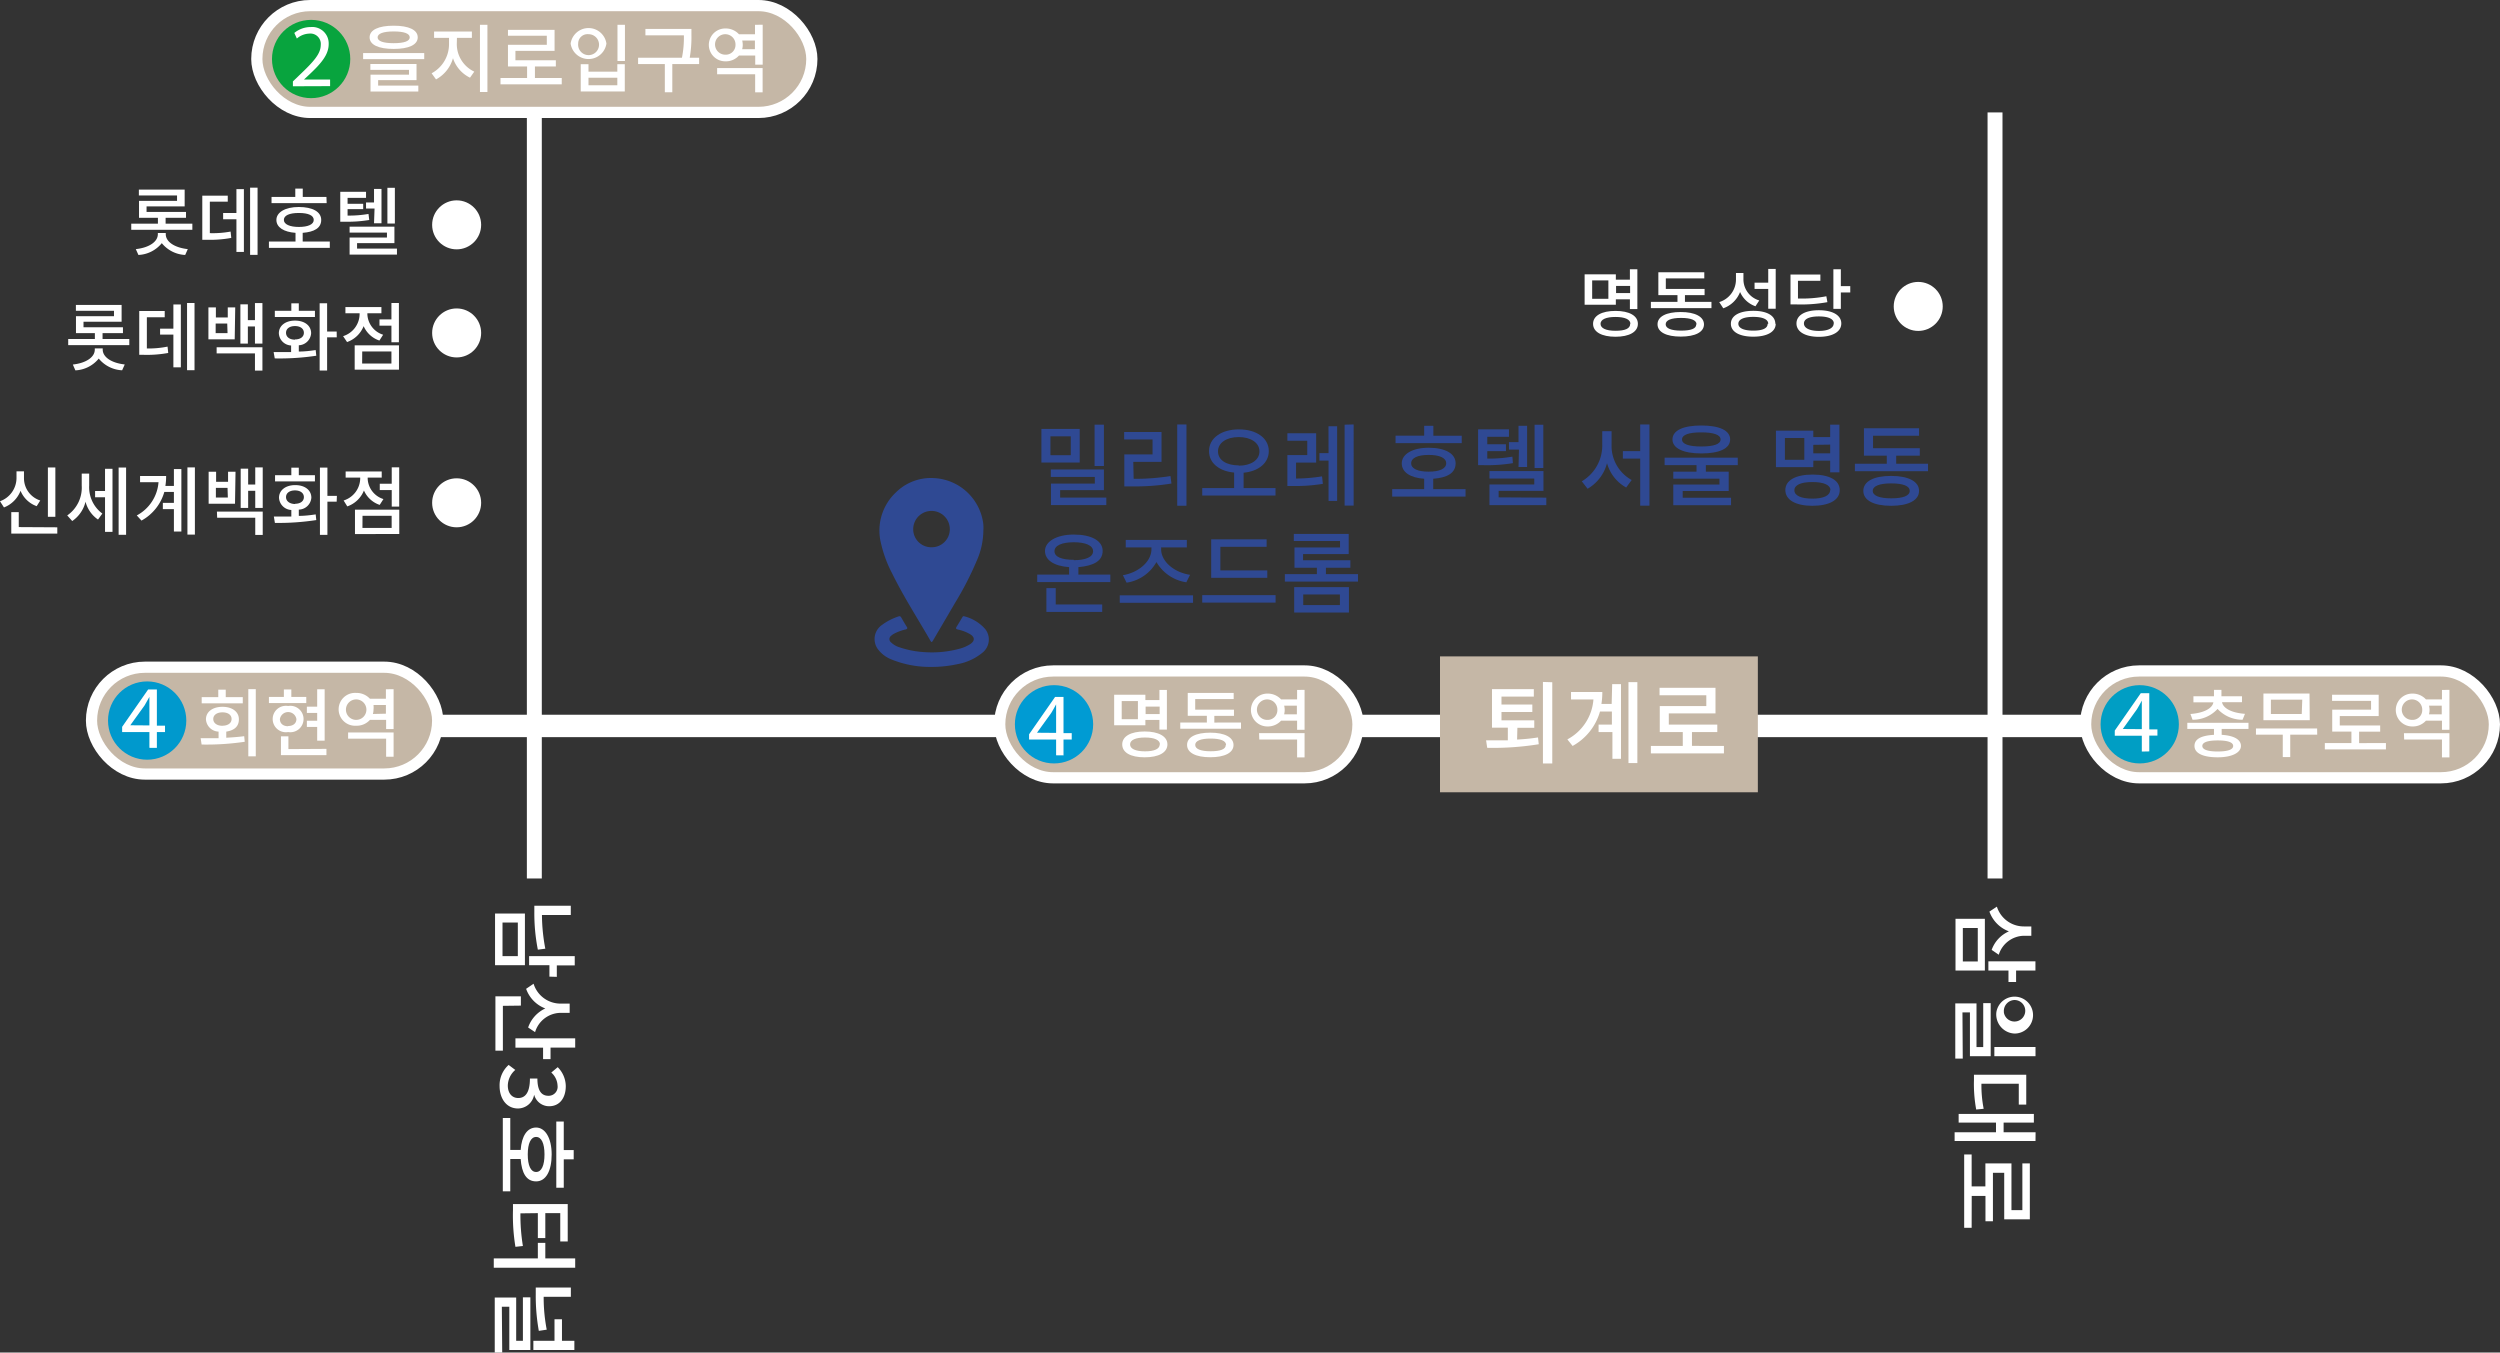 <svg xmlns="http://www.w3.org/2000/svg" viewBox="0 0 334.67 181.06">
    <rect x="0" y="0" width="334.67" height="181.06" fill="#333333" stroke="none"/>
    <defs>
        <style>
            .cls-1,
            .cls-2,
            .cls-4 {
                fill: none;
            }

            .cls-1,
            .cls-2,
            .cls-5 {
                stroke: #fff;
                stroke-miterlimit: 10;
            }

            .cls-1 {
                stroke-width: 3px;
            }

            .cls-2 {
                stroke-width: 2px;
            }

            .cls-3 {
                fill: #2f4993;
            }

            .cls-11,
            .cls-5 {
                fill: #c5b7a6;
            }

            .cls-5 {
                stroke-width: 1.5px;
            }

            .cls-6 {
                fill: #fff;
            }

            .cls-7 {
                fill: #0099cd;
            }

            .cls-8 {
                fill: #009bd3;
            }

            .cls-9 {
                fill: #009ec4;
            }

            .cls-10 {
                fill: #08a43e;
            }
        </style>
    </defs>
    <g id="Layer_2" data-name="Layer 2">
        <g id="Layer_3" data-name="Layer 3">
            <line class="cls-1" x1="25.15" y1="97.18" x2="295.86" y2="97.18" />
            <line class="cls-2" x1="71.53" y1="117.6" x2="71.53" y2="7.9" />
            <line class="cls-2" x1="267.07" y1="117.6" x2="267.07" y2="15.05" />
            <path class="cls-3"
                d="M131.64,71.05a10.15,10.15,0,0,1-.88,4,42.4,42.4,0,0,1-2.88,5.61c-1,1.71-2,3.41-3,5.12-.12.19-.19.24-.32,0-1.72-3-3.59-5.88-5.12-9a16.56,16.56,0,0,1-1.51-4.08,7,7,0,0,1,2-6.78A6.66,6.66,0,0,1,125,64a7,7,0,0,1,6.64,6.21A7.09,7.09,0,0,1,131.64,71.05Zm-6.95,2.21a2.41,2.41,0,0,0,2.46-2.39,2.45,2.45,0,1,0-4.9-.05A2.41,2.41,0,0,0,124.69,73.26Z" />
            <path class="cls-3"
                d="M124.63,89.28a13.76,13.76,0,0,1-5.29-1,4.13,4.13,0,0,1-1.82-1.38,2.29,2.29,0,0,1,.55-3.24,7.66,7.66,0,0,1,2.22-1.14.26.26,0,0,1,.36.15c.25.43.49.85.75,1.26.14.21,0,.28-.15.33a6.44,6.44,0,0,0-1.52.55,2.26,2.26,0,0,0-.45.31.55.55,0,0,0,0,.87,2.73,2.73,0,0,0,1.07.64,12.42,12.42,0,0,0,3.42.67,14.08,14.08,0,0,0,4.62-.44,5,5,0,0,0,1.53-.66c.59-.42.58-.88,0-1.27a5.67,5.67,0,0,0-1.7-.66c-.25-.06-.3-.15-.15-.39.26-.4.49-.81.74-1.22.06-.1.1-.21.26-.16a5.52,5.52,0,0,1,2.8,1.69,2.25,2.25,0,0,1-.36,3.19,7.21,7.21,0,0,1-3.29,1.52A16.34,16.34,0,0,1,124.63,89.28Z" />
            <polyline id="_Slice_" data-name="&lt;Slice&gt;" class="cls-4"
                points="205.58 96.97 205.58 95.97 263.58 95.97 263.58 96.97" />
            <rect class="cls-5" x="133.83" y="89.82" width="47.96" height="14.3" rx="7.15" />
            <path class="cls-6"
                d="M153.33,97.09h-4.18V93h4.18v.72h1.88V92.36h1v5.31h-1V96.38h-1.88Zm-1-3.24h-2.17v2.43h2.17Zm3.95,5.8c0,1.09-1.16,1.73-3.05,1.73s-3-.64-3-1.73,1.16-1.73,3-1.73S156.28,98.56,156.28,99.65Zm-1,0c0-.59-.74-.92-2-.92s-2,.33-2,.92.73.93,2,.93S155.25,100.25,155.25,99.65Zm-1.92-5.06v1h1.88v-1Z" />
            <path class="cls-6"
                d="M166.13,96.72v.83H158v-.83h3.56v-.9H159V92.76h6.15v.82H160V95h5.19v.83h-2.63v.9Zm-1,3c0,1.05-1.17,1.65-3.11,1.65s-3.11-.6-3.11-1.65,1.18-1.64,3.11-1.64S165.13,98.7,165.13,99.74Zm-1,0c0-.55-.75-.85-2.07-.85s-2.06.3-2.06.85.74.85,2.06.85S164.09,100.3,164.09,99.74Z" />
            <path class="cls-6"
                d="M174.64,92.35V97.7h-1V96.47h-2.14a2.39,2.39,0,0,1-1.84.78,2.2,2.2,0,1,1,0-4.4,2.42,2.42,0,0,1,1.84.78h2.14V92.36ZM171,95.05a1.37,1.37,0,1,0-1.37,1.32A1.3,1.3,0,0,0,171,95.05Zm-2.45,3.09h6.09v3.25h-1V99h-5.06Zm5.06-2.51V94.47h-1.7a2.63,2.63,0,0,1,.07.58,2.2,2.2,0,0,1-.08.58Z" />
            <path class="cls-3"
                d="M144.54,61.92h-5.13v-4.5h5.13Zm-1.2-3.51h-2.72v2.53h2.72Zm4.76,8.2v1h-7.41V64.74h5.87v-.89h-5.89v-1h7.11v2.76h-5.86v1Zm-.32-4.23h-1.25V56.85h1.25Z" />
            <path class="cls-3"
                d="M151.76,64.1a30.39,30.39,0,0,0,4.93-.37l.13,1a30.22,30.22,0,0,1-5.39.38h-.92V60.83h3.78v-2h-3.8v-1h5v4h-3.78Zm7.07-7.28V67.7h-1.24V56.82Z" />
            <path class="cls-3"
                d="M170.75,65.34v1h-9.81v-1h4.27V63.26c-2-.18-3.36-1.27-3.36-2.87,0-1.77,1.68-2.91,4-2.91s4,1.14,4,2.91c0,1.6-1.39,2.71-3.37,2.89v2.06Zm-4.92-3c1.61,0,2.77-.74,2.77-1.91s-1.16-1.92-2.77-1.92-2.78.74-2.78,1.92S164.21,62.3,165.83,62.3Z" />
            <path class="cls-3"
                d="M173.5,64.06a22.78,22.78,0,0,0,3.48-.29l.11,1a22.63,22.63,0,0,1-4,.29h-.75V60.92H175V59h-2.66V58h3.85v3.93H173.5Zm4.34-7H179v10h-1.15V61.66h-1.22v-1h1.22Zm3.37-.24V67.68H180V56.85Z" />
            <path class="cls-3"
                d="M196.19,65.48v1h-9.82v-1h4.28V64.09c-1.86-.13-3-.87-3-2.07s1.39-2.08,3.6-2.08,3.61.77,3.61,2.08-1.12,1.93-3,2.07v1.39Zm-.51-6.16h-8.86v-1h3.83V57h1.23v1.33h3.8Zm-4.43,3.82c1.48,0,2.35-.4,2.35-1.12s-.87-1.12-2.35-1.12-2.34.41-2.34,1.12S189.77,63.14,191.25,63.14Z" />
            <path class="cls-3"
                d="M202.53,62a21.2,21.2,0,0,1-3.95.27h-.71V57.47H202v1h-2.9v1h2.5v.92h-2.5v1a17.9,17.9,0,0,0,3.36-.26ZM207,66.62v1h-7.61V64.85h6v-.79h-6v-1h7.23v2.65h-6v.87Zm-3.66-6.43H202v-1h1.28V57h1.15v5.52h-1.15Zm3.26,2.46h-1.17V56.86h1.17Z" />
            <path class="cls-3"
                d="M215.74,59.51a5.21,5.21,0,0,0,2.69,4.75l-.74,1A5.32,5.32,0,0,1,215.13,62a5.59,5.59,0,0,1-2.6,3.43l-.78-1a5.55,5.55,0,0,0,2.74-4.94V57.72h1.25Zm5.07-2.69V67.69h-1.24v-6.3h-2.32v-1h2.32V56.82Z" />
            <path class="cls-3"
                d="M228.36,62.27v.87h3.06v2.59h-6.16v.9h6.47v1H224V64.86h6.18v-.78H224v-.94h3.11v-.87h-4.27v-1h9.79v1Zm-4.47-3.44c0-1.21,1.43-1.87,3.86-1.87s3.86.66,3.86,1.87-1.44,1.87-3.86,1.87S223.89,60,223.89,58.83Zm1.28,0c0,.62.9.94,2.58.94s2.58-.32,2.58-.94-.9-.95-2.58-.95S225.17,58.2,225.17,58.83Z" />
            <path class="cls-3"
                d="M242.74,62.53h-5V57.65h5v.86H245V56.85h1.24v6.38H245V61.67h-2.25Zm-1.2-3.9h-2.6v2.92h2.6Zm4.74,7c0,1.31-1.4,2.08-3.66,2.08S239,66.91,239,65.6s1.39-2.07,3.65-2.07S246.28,64.29,246.28,65.6Zm-1.24,0c0-.71-.89-1.1-2.42-1.1s-2.41.39-2.41,1.1.87,1.12,2.41,1.12S245,66.32,245,65.6Zm-2.3-6.08v1.14H245V59.52Z" />
            <path class="cls-3"
                d="M258.1,62.08v1h-9.79v-1h4.27V61h-3.06V57.33h7.38v1h-6.16V60H257v1h-3.16v1.08Zm-1.2,3.63c0,1.26-1.41,2-3.73,2s-3.73-.72-3.73-2,1.41-2,3.73-2S256.9,64.46,256.9,65.71Zm-1.25,0c0-.66-.9-1-2.48-1s-2.47.36-2.47,1,.88,1,2.47,1S255.65,66.38,255.65,65.71Z" />
            <path class="cls-3"
                d="M148.64,76.92v1h-9.79v-1h4.27v-1c-2-.14-3.23-.93-3.23-2.17s1.52-2.19,3.86-2.19,3.86.82,3.86,2.19-1.26,2-3.25,2.17v1Zm-7.31,4h6.22v1h-7.47V78.73h1.25Zm2.42-5.93c1.6,0,2.58-.43,2.58-1.2s-1-1.2-2.58-1.2-2.59.43-2.59,1.2S142.14,74.94,143.75,74.94Z" />
            <path class="cls-3"
                d="M159.71,79.7v1H149.9v-1ZM150.32,77c2.11-.35,3.82-1.84,3.82-3.47v-.25H150.7v-1h8.18v1h-3.44v.25c0,1.63,1.73,3.1,3.87,3.42l-.5,1a5.57,5.57,0,0,1-4-2.71,5.5,5.5,0,0,1-4,2.76Z" />
            <path class="cls-3" d="M170.76,79.67v1h-9.82v-1Zm-1.11-2.32h-7.51V72.2h7.42v1h-6.19v3.16h6.28Z" />
            <path class="cls-3"
                d="M181.79,76.86v1H172v-1h4.29V76h-3V73.29h6.1v-.87H173.2v-.94h7.35v2.69h-6.11V75h6.33v1H177.5v.86Zm-8.54,1.74h7.33V82h-7.33ZM174.46,81h4.91V79.58h-4.91Z" />
            <path class="cls-6"
                d="M70.27,122.29v6.92h-4v-6.92Zm-3,1.21V128h2.05v-4.5Zm6.28,7.24v-1.53H70.83V128h6.11v1.24h-2.4v1.53ZM72,127.13a25.17,25.17,0,0,1-.47-5v-.88h4.88v1.24H72.55A24.56,24.56,0,0,0,73,127Z" />
            <path class="cls-6"
                d="M67.32,134.65v6h-1v-7.27h3.41v1.24Zm6.38,7.13h-1v-1.53H69V139h8v1.24H73.7Zm-3-4.23A4.36,4.36,0,0,1,73,135a4.35,4.35,0,0,1-2.57-2.63l1-.68A3.77,3.77,0,0,0,75,134.35h1.26v1.24H75a3.61,3.61,0,0,0-3.37,2.58Z" />
            <path class="cls-6"
                d="M68.09,142.56l.89.67a2.83,2.83,0,0,0-1,2.09c0,1,.54,1.67,1.4,1.67s1.56-.62,1.56-2.61h1c0,1.74.63,2.31,1.46,2.31a1.2,1.2,0,0,0,1.24-1.35,2.48,2.48,0,0,0-.84-1.76l.86-.72a3.65,3.65,0,0,1,1.08,2.53c0,1.58-.81,2.7-2.23,2.7a2.07,2.07,0,0,1-2-1.53H71.5a2.21,2.21,0,0,1-2.16,1.83c-1.55,0-2.46-1.34-2.46-3A3.63,3.63,0,0,1,68.09,142.56Z" />
            <path class="cls-6"
                d="M68.31,159.48h-1v-9.82h1v4.28H69.7c.13-1.86.87-3,2.07-3s2.08,1.39,2.08,3.6-.77,3.61-2.08,3.61-1.93-1.11-2.07-3H68.31Zm2.34-4.94c0,1.49.4,2.35,1.12,2.35s1.12-.86,1.12-2.35-.41-2.34-1.12-2.34S70.65,153.07,70.65,154.54ZM74.47,159v-8.86h1v3.82H76.8v1.24H75.47V159Z" />
            <path class="cls-6"
                d="M77,169.71H66.1v-1.25H72v-2.08h1v2.08h4Zm-7.33-7.28A25.44,25.44,0,0,0,70,166.8l-1,.11a25.77,25.77,0,0,1-.33-4.87v-.85H76v5H75v-3.79H73v3.34H72v-3.34Z" />
            <path class="cls-6"
                d="M67.23,181.06h-1V173.7H69.1v5.79H70v-5.82h1v7.05H68.18v-5.79h-1Zm7-1.57v-2.88h1v2.88h1.66v1.23H71.4v-1.23Zm-2.1-1.33a26.68,26.68,0,0,1-.41-4.93v-.87h4.7v1.24H72.78a22.67,22.67,0,0,0,.41,4.4Z" />
            <path class="cls-6"
                d="M265.71,123v6.92h-3.93V123Zm-2.95,1.23v4.48h2v-4.48Zm6.11,7.23v-1.54h-2.69v-1.23h6.3v1.23h-2.59v1.54Zm-2.25-4.3a4.25,4.25,0,0,1,2.31-2.48,4.39,4.39,0,0,1-2.61-2.65l1-.66a3.78,3.78,0,0,0,3.61,2.65h1v1.25h-1a3.6,3.6,0,0,0-3.36,2.54Z" />
            <path class="cls-6"
                d="M262.75,141.71h-1v-7.39h2.84v5.85h.9v-5.88h1v7.1h-2.78v-5.86h-1Zm4.23-.32v-1.23h5.51v1.23Zm.27-5.89a2.47,2.47,0,1,1,2.43,2.86A2.56,2.56,0,0,1,267.25,135.5Zm1,0a1.44,1.44,0,1,0,1.42-1.63A1.47,1.47,0,0,0,268.26,135.5Z" />
            <path class="cls-6"
                d="M272.49,152.74H261.66v-1.17h5.54v-1.29h-5v-1.16h10.07v1.16h-4.05v1.29h4.28Zm-7.24-7.66a16.38,16.38,0,0,0,.3,3.35l-1,.1a18.89,18.89,0,0,1-.3-3.94v-.72h7v4h-1v-2.79Z" />
            <path class="cls-6"
                d="M263.94,164.36h-1v-9.81h1v4.27h1.84v-3.08h3.49V162h1.46v-6.26h1v7.49h-3.43V157h-1.51v6.49h-1v-3.39h-1.84Z" />
            <rect class="cls-5" x="279.2" y="89.82" width="54.72" height="14.3" rx="7.15" />
            <path class="cls-6"
                d="M297.41,97.58v.79c1.63.1,2.58.62,2.58,1.49s-1.15,1.52-3.11,1.52-3.11-.54-3.11-1.52,1-1.4,2.61-1.49v-.79h-3.57v-.82H301v.82Zm-4.18-2c1.81-.13,2.94-.76,3.07-1.56h-2.67v-.81h2.75v-.86h1v.86h2.75V94h-2.67c.13.8,1.26,1.43,3.07,1.56l-.32.79a4.51,4.51,0,0,1-3.35-1.45,4.47,4.47,0,0,1-3.35,1.45Zm3.65,3.54c-1.33,0-2.06.25-2.06.74s.73.74,2.06.74,2.07-.25,2.07-.74S298.22,99.12,296.88,99.12Z" />
            <path class="cls-6"
                d="M310.2,98.35h-3.61v3h-1v-3H302v-.83h8.19Zm-1-1.94H303V92.84h6.17Zm-1-2.75H304v1.92h4.13Z" />
            <path class="cls-6"
                d="M319.4,99.47v.85h-8.18v-.85h3.56V97.94h-2.57V95h5.2V93.82h-5.22V93h6.24v2.86h-5.21v1.26h5.41v.83h-2.82v1.53Z" />
            <path class="cls-6"
                d="M327.9,92.35V97.7h-1V96.47h-2.14a2.35,2.35,0,0,1-1.84.78,2.2,2.2,0,1,1,0-4.4,2.42,2.42,0,0,1,1.84.78h2.14V92.36Zm-3.64,2.7a1.37,1.37,0,1,0-1.37,1.32A1.3,1.3,0,0,0,324.26,95.05Zm-2.45,3.1h6.09v3.24h-1V99h-5.06Zm5.06-2.52V94.47h-1.7a2.63,2.63,0,0,1,.07.58,2.2,2.2,0,0,1-.08.58Z" />
            <rect class="cls-5" x="34.38" y="0.75" width="74.3" height="14.3" rx="7.15" />
            <path class="cls-6"
                d="M56.79,7.1v.82H48.61V7.1ZM49.48,5c0-1,1.19-1.56,3.22-1.56S55.92,4,55.92,5s-1.2,1.55-3.22,1.55S49.48,6,49.48,5Zm1.14,6.46H56v.79H49.6V10h5.15V9.35H49.58V8.57h6.18v2.16H50.62ZM50.55,5c0,.51.75.78,2.15.78s2.15-.27,2.15-.78-.75-.79-2.15-.79S50.55,4.5,50.55,5Z" />
            <path class="cls-6"
                d="M61.15,5.93a4.07,4.07,0,0,0,2.34,3.66l-.57.81a4.43,4.43,0,0,1-2.28-2.61,4.66,4.66,0,0,1-2.27,2.84l-.59-.82a4.42,4.42,0,0,0,2.33-3.88V5.07h-2V4.22h5.06v.85h-2Zm4.1-2.61v9h-1v-9Z" />
            <path class="cls-6"
                d="M75.2,10.44v.85H67v-.85h3.56V8.9H68V6h5.2V4.78H68V4h6.24V6.81H69V8.07h5.41V8.9H71.61v1.54Z" />
            <path class="cls-6"
                d="M81.18,5.83a2.42,2.42,0,0,1-4.79,0,2.42,2.42,0,0,1,4.79,0Zm-3.78,0a1.4,1.4,0,1,0,1.39-1.25A1.25,1.25,0,0,0,77.4,5.83Zm1.38,2.76v1h3.86v-1h1v3.65h-5.9V8.59Zm0,2.82h3.86v-1H78.78Zm4.88-8.09V8.17h-1V3.32Z" />
            <path class="cls-6"
                d="M93.59,8.58H90v3.77H89V8.58H85.42V7.73h5.87a13.74,13.74,0,0,0,.26-3H86.4V3.87h6.16v.79a15.87,15.87,0,0,1-.23,3.07h1.26Z" />
            <path class="cls-6"
                d="M102.1,3.31V8.66h-1V7.43H98.93a2.35,2.35,0,0,1-1.84.78,2.2,2.2,0,1,1,0-4.4,2.42,2.42,0,0,1,1.84.78h2.14V3.32ZM98.46,6a1.37,1.37,0,1,0-1.37,1.32A1.3,1.3,0,0,0,98.46,6ZM96,9.11h6.09v3.25h-1V9.94H96Zm5.06-2.52V5.43h-1.7a2.63,2.63,0,0,1,.07.58,2.2,2.2,0,0,1-.08.58Z" />
            <rect class="cls-5" x="12.25" y="89.32" width="46.34" height="14.3" rx="7.15" />
            <path class="cls-6"
                d="M30.29,98.76c.81-.05,1.63-.1,2.4-.21l.07.75a35.14,35.14,0,0,1-5.77.37l-.13-.85c.72,0,1.55,0,2.4,0v-.88a1.75,1.75,0,0,1-1.69-1.65c0-1,.9-1.67,2.21-1.67s2.2.66,2.2,1.67-.67,1.49-1.69,1.65Zm2.21-4.61H27v-.83h2.22v-1h1v1H32.5Zm-2.72,3c.72,0,1.22-.34,1.22-.9s-.5-.89-1.22-.89-1.23.34-1.23.89S29.05,97.16,29.78,97.16Zm4.46-4.9v9h-1v-9Z" />
            <path class="cls-6"
                d="M41,94.12H36V93.3h2v-1h1v1H41ZM38.57,98a1.77,1.77,0,1,1,0-3.49,1.77,1.77,0,1,1,0,3.49Zm0-.81c.66,0,1.11-.35,1.11-.93a1.12,1.12,0,0,0-2.21,0C37.47,96.87,37.92,97.22,38.57,97.22Zm5.13,3.06v.84H37.61V98.57h1v1.71Zm-1.24-2.94H41.08v-.83h1.38V95.44H41.08V94.6h1.38V92.27h1v6.88h-1Z" />
            <path class="cls-6"
                d="M52.69,92.26V97.6h-1V96.37H49.52a2.35,2.35,0,0,1-1.84.78,2.2,2.2,0,1,1,0-4.39,2.42,2.42,0,0,1,1.84.78h2.14V92.27ZM49.05,95a1.37,1.37,0,0,0-2.74,0,1.37,1.37,0,0,0,2.74,0ZM46.6,98.05h6.09v3.25h-1V98.88H46.6Zm5.06-2.51V94.38H50A2.63,2.63,0,0,1,50,95a2.2,2.2,0,0,1-.08.58Z" />
            <path class="cls-6"
                d="M25.75,29.94v.82H17.57v-.82h3.57v-.78H18.61V26.89H23.7v-.72H18.59v-.79h6.13v2.25h-5.1v.74H24.9v.79H22.17v.78Zm-3.56,1.41c0,1,1.14,1.8,2.95,2l-.35.78a4.28,4.28,0,0,1-3.13-1.58,4.28,4.28,0,0,1-3.13,1.58l-.35-.78c1.81-.2,2.95-1,2.95-2v-.16h1.06Z" />
            <path class="cls-6"
                d="M28.09,31.21A13,13,0,0,0,30.87,31l.09.85a15.85,15.85,0,0,1-3.28.25h-.6V26.19h3.41V27h-2.4Zm3.56-5.89h1v8.41h-1V29.35H29.87v-.84h1.78Zm2.83-.2v9h-1v-9Z" />
            <path class="cls-6"
                d="M44.15,32.33v.85H36v-.85h3.56V31.17C38,31.06,37,30.44,37,29.44s1.15-1.73,3-1.73,3,.64,3,1.73-.93,1.61-2.48,1.73v1.16Zm-.42-5.14H36.35v-.83h3.18V25.25h1v1.11h3.17ZM40,30.38c1.24,0,2-.34,2-.94s-.72-.93-2-.93-2,.34-2,.93S38.8,30.38,40,30.38Z" />
            <path class="cls-6"
                d="M49.43,29.45a17.76,17.76,0,0,1-3.29.23h-.59v-4H49v.81H46.53v.79h2.09V28H46.53v.86a15.44,15.44,0,0,0,2.8-.22Zm3.71,3.83v.8H46.8V31.8h5v-.66h-5v-.8h6v2.21h-5v.73Zm-3-5.36H49V27.1h1.07V25.29h1v4.6h-1Zm2.72,2h-1V25.14h1Z" />
            <path class="cls-6"
                d="M17.31,45.38v.82H9.13v-.82H12.7V44.6H10.17V42.33h5.09v-.72h-5.1v-.79h6.12v2.25h-5.1v.74h5.28v.79H13.73v.78Zm-3.56,1.41c0,1,1.14,1.8,2.95,2l-.35.78A4.28,4.28,0,0,1,13.22,48a4.28,4.28,0,0,1-3.13,1.58l-.34-.78c1.8-.2,2.94-1,2.94-2v-.16h1.06Z" />
            <path class="cls-6"
                d="M19.66,46.65a13,13,0,0,0,2.77-.25l.09.85a15.81,15.81,0,0,1-3.27.25h-.61V41.63h3.41v.84H19.66Zm3.55-5.89h1v8.41h-1V44.79H21.43V44h1.78Zm2.83-.2v9h-1v-9Z" />
            <path class="cls-6"
                d="M31.42,45.43H27.9V41.15h1V42.5h1.59V41.15h1Zm-1-2.12H28.87V44.6h1.59ZM29,46.49h6.13v3.12h-1v-2.3H29Zm6.13-5.92V46h-1V43.7h-.95V46h-1V40.74h1v2.12h.95V40.57Z" />
            <path class="cls-6"
                d="M40,47.06c.77,0,1.54-.09,2.26-.2l.08.76a32.9,32.9,0,0,1-5.56.36l-.15-.85c.7,0,1.5,0,2.34,0v-.88a1.72,1.72,0,0,1-1.64-1.64c0-1,.87-1.69,2.16-1.69s2.16.67,2.16,1.69A1.72,1.72,0,0,1,40,46.22Zm2.16-4.62H36.79v-.83H39v-1h1v1h2.16Zm-2.67,3c.71,0,1.19-.34,1.19-.89s-.48-.9-1.19-.9-1.2.34-1.2.9S38.77,45.47,39.48,45.47Zm5.59-.28H43.79V49.6h-1v-9h1v3.78h1.28Z" />
            <path class="cls-6"
                d="M50.79,45.59a3.52,3.52,0,0,1-2.11-1.93,3.71,3.71,0,0,1-2.22,2.13L45.93,45a3.14,3.14,0,0,0,2.21-2.91v-.15h-1.9v-.83h4.82v.83H49.18v.15a3,3,0,0,0,2.11,2.72Zm-3.31.64h5.93v3.26H47.48Zm1,2.44H52.4V47.05H48.49Zm4.92-8.11v5.26h-1V43.6h-1.6v-.84h1.6v-2.2Z" />
            <path class="cls-6"
                d="M4.91,67.76A3.66,3.66,0,0,1,2.75,65.7,3.87,3.87,0,0,1,.53,67.93L0,67.1A3.32,3.32,0,0,0,2.21,64v-.9h1V64a3.13,3.13,0,0,0,2.18,3Zm2.76,2.83v.84H1.51V68.56h1v2Zm-.26-1.41h-1v-6.6h1Z" />
            <path class="cls-6"
                d="M11.94,65a4.37,4.37,0,0,0,1.76,3.75l-.58.8a4.12,4.12,0,0,1-1.67-2.39,4.35,4.35,0,0,1-1.78,2.59L9,69A4.52,4.52,0,0,0,10.94,65V63.4h1Zm2.12-2.24h1v8.44h-1V66.57H12.73v-.84h1.33Zm2.82-.17v9h-1v-9Z" />
            <path class="cls-6"
                d="M23.28,62.79h1v8.37h-1v-3H21.8v-.84h1.48V65.85H22a6.36,6.36,0,0,1-3.06,3.84L18.31,69a5.5,5.5,0,0,0,2.91-4.45H18.75v-.83h3.49a8.16,8.16,0,0,1-.1,1.33h1.14Zm2.81-.22v9h-1v-9Z" />
            <path class="cls-6"
                d="M31.46,67.43H27.93V63.15h1V64.5h1.6V63.15h1Zm-1-2.12H28.9V66.6h1.6Zm-1.42,3.18h6.13v3.12h-1v-2.3h-5.1Zm6.13-5.92V68h-1V65.7h-.95V68h-1V62.74h1v2.12h.95V62.57Z" />
            <path class="cls-6"
                d="M40,69.06c.77,0,1.54-.09,2.26-.2l.08.76A33,33,0,0,1,36.8,70l-.14-.85c.69,0,1.5,0,2.34,0v-.88a1.73,1.73,0,0,1-1.65-1.64c0-1,.88-1.69,2.17-1.69s2.16.67,2.16,1.69A1.72,1.72,0,0,1,40,68.22Zm2.16-4.62H36.82v-.83H39v-1h1v1h2.16Zm-2.67,3c.71,0,1.19-.34,1.19-.89s-.48-.9-1.19-.9-1.2.34-1.2.9S38.81,67.47,39.52,67.47Zm5.58-.28H43.83V71.6h-1v-9h1v3.78H45.1Z" />
            <path class="cls-6"
                d="M50.83,67.59a3.52,3.52,0,0,1-2.11-1.93,3.7,3.7,0,0,1-2.23,2.13L46,67a3.15,3.15,0,0,0,2.22-2.91v-.15H46.27v-.83H51.1v.83H49.22v.15a3,3,0,0,0,2.11,2.72Zm-3.31.64h5.93v3.26H47.52Zm1,2.44h3.91V69.05H48.53Zm4.92-8.11v5.26h-1V65.6h-1.6v-.84h1.6v-2.2Z" />
            <path class="cls-6"
                d="M216.31,40.79h-4.18V36.72h4.18v.72h1.88V36.05h1v5.32h-1v-1.3h-1.88Zm-1-3.25h-2.17V40h2.17Zm3.95,5.81c0,1.09-1.16,1.73-3,1.73s-3-.64-3-1.73,1.16-1.73,3-1.73S219.26,42.26,219.26,43.35Zm-1,0c0-.59-.74-.92-2-.92s-2,.33-2,.92.73.93,2,.93S218.23,44,218.23,43.35Zm-1.92-5.07v.95h1.88v-.95Z" />
            <path class="cls-6"
                d="M229.11,40.41v.84H221v-.84h3.56v-.9H222V36.45h6.15v.82H223v1.41h5.19v.83h-2.63v.9Zm-1,3c0,1.05-1.17,1.65-3.11,1.65s-3.11-.6-3.11-1.65,1.18-1.64,3.11-1.64S228.11,42.4,228.11,43.44Zm-1,0c0-.55-.75-.85-2.07-.85s-2.06.3-2.06.85.74.85,2.06.85S227.07,44,227.07,43.44Z" />
            <path class="cls-6"
                d="M235,41a3.51,3.51,0,0,1-2.06-1.91,3.73,3.73,0,0,1-2.25,2.18l-.54-.83a3.16,3.16,0,0,0,2.24-3v-.89h1v.84a2.94,2.94,0,0,0,2.12,2.83Zm2.71,2.34c0,1.09-1.16,1.73-3,1.73s-3-.64-3-1.73,1.16-1.73,3-1.73S237.66,42.26,237.66,43.35Zm-1,0c0-.59-.74-.92-2-.92s-2,.33-2,.92.73.92,2,.92S236.63,43.94,236.63,43.35Zm0-4.66h-1.83v-.84h1.83V36h1v5.33h-1Z" />
            <path class="cls-6"
                d="M244.63,40.45a19.83,19.83,0,0,1-4.21.3h-.73v-4h4v.84h-3v2.37a17.17,17.17,0,0,0,3.8-.3Zm1.86,2.85c0,1.11-1.16,1.79-3,1.79s-3-.68-3-1.79,1.16-1.77,3-1.77S246.49,42.2,246.49,43.3Zm-1,0c0-.61-.74-.94-2-.94s-2,.33-2,.94.74,1,2,1S245.47,43.91,245.47,43.3Zm2.2-5v.85h-1.26v2.2h-1v-5.3h1V38.3Z" />
            <circle class="cls-7" cx="19.7" cy="96.46" r="5.24" />
            <path class="cls-6"
                d="M20,100.11V98H16.35V97.3l3.48-5H21v4.84h1.09V98H21v2.12Zm0-3v-2.6c0-.41,0-.81,0-1.22h0c-.24.45-.44.79-.65,1.15l-1.91,2.65v0Z" />
            <circle class="cls-8" cx="141.1" cy="96.96" r="5.24" />
            <path class="cls-6"
                d="M141.38,101.11V99h-3.62V98.3l3.48-5h1.13v4.84h1.1V99h-1.1v2.12Zm0-3v-2.6c0-.41,0-.81,0-1.22h0c-.24.45-.43.79-.65,1.15l-1.91,2.65v0Z" />
            <circle class="cls-9" cx="286.44" cy="96.96" r="5.24" />
            <path class="cls-6"
                d="M286.72,100.61V98.49H283.1V97.8l3.48-5h1.14v4.84h1.09v.83h-1.09v2.12Zm0-3v-2.6c0-.41,0-.81,0-1.22h0c-.24.45-.43.79-.65,1.15l-1.9,2.65v0Z" />
            <circle class="cls-10" cx="41.65" cy="7.9" r="5.24" />
            <path class="cls-6"
                d="M39.21,11.55V10.9l.83-.8c2-1.9,2.89-2.91,2.9-4.08A1.39,1.39,0,0,0,41.39,4.5a2.66,2.66,0,0,0-1.65.66l-.34-.75a3.46,3.46,0,0,1,2.21-.79A2.2,2.2,0,0,1,44,5.89c0,1.44-1,2.6-2.69,4.18l-.62.58v0h3.5v.88Z" />
            <circle class="cls-6" cx="61.13" cy="30.1" r="3.28" />
            <circle class="cls-6" cx="61.13" cy="44.57" r="3.28" />
            <circle class="cls-6" cx="256.79" cy="41.02" r="3.28" />
            <circle class="cls-6" cx="61.13" cy="67.31" r="3.28" />
            <rect class="cls-11" x="192.77" y="87.87" width="42.55" height="18.19" />
            <path class="cls-6"
                d="M203.09,99a25.52,25.52,0,0,0,2.8-.28l.1.91a38.27,38.27,0,0,1-6.9.48l-.15-1c.85,0,1.87,0,2.91,0V97.41h-2.12V92.25h5.6v1H201v1.06h4.13v1H201v1.12h4.39v1h-2.26Zm4.71-7.67v10.87h-1.25V91.29Z" />
            <path class="cls-6"
                d="M215.82,91.58H217v10h-1.15V98H214V97h1.78V95.25h-1.59a7.64,7.64,0,0,1-3.67,4.61l-.7-.88a6.6,6.6,0,0,0,3.49-5.34h-3v-1h4.19a10.16,10.16,0,0,1-.12,1.59h1.37Zm3.37-.26v10.83H218V91.32Z" />
            <path class="cls-6"
                d="M230.78,99.86v1H221v-1h4.27V98h-3.08V94.52h6.23V93.07h-6.26v-1h7.49V95.5h-6.25V97h6.49v1h-3.39v1.85Z" />
        </g>
    </g>
</svg>